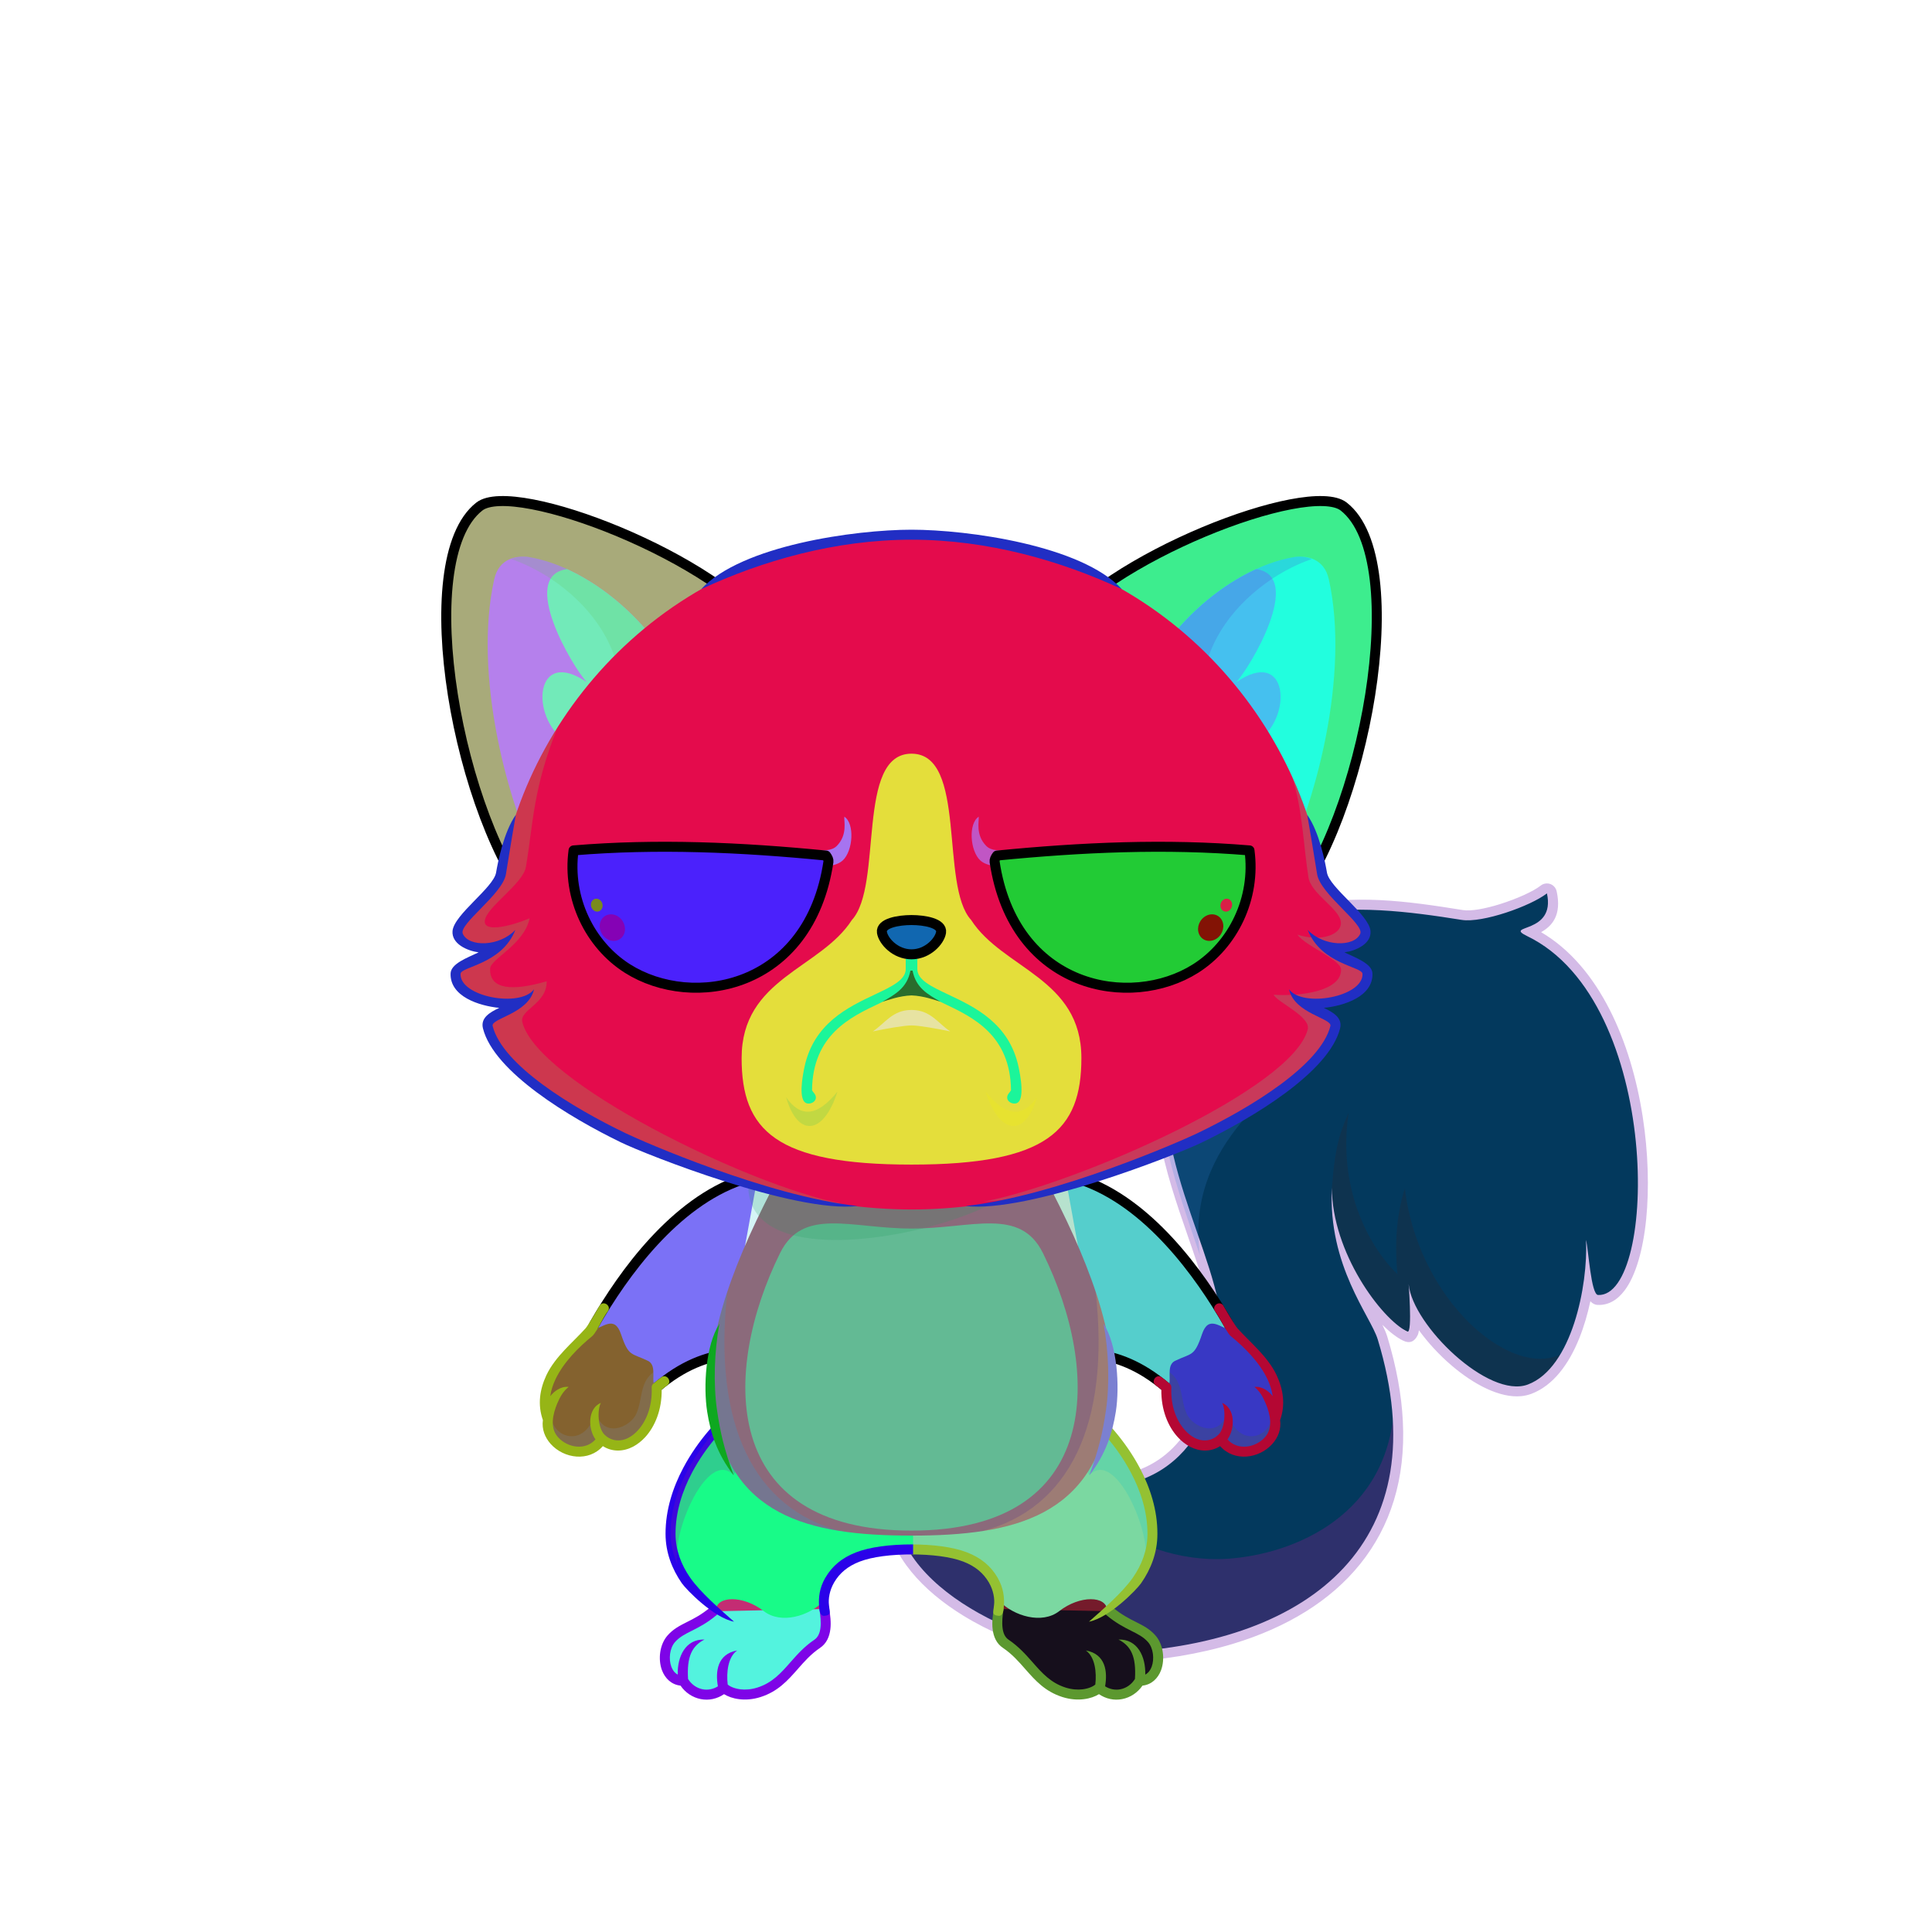 <?xml version="1.0" encoding="UTF-8"?><!DOCTYPE svg PUBLIC "-//W3C//DTD SVG 1.1//EN" "http://www.w3.org/Graphics/SVG/1.1/DTD/svg11.dtd"><!-- Creator: CorelDRAW 2018 (64-Bit) --><svg xmlns="http://www.w3.org/2000/svg" xmlns:xlink="http://www.w3.org/1999/xlink" xml:space="preserve" width="290mm" height="290mm" version="1.1" style="shape-rendering:geometricPrecision; text-rendering:geometricPrecision; image-rendering:optimizeQuality; fill-rule:evenodd; clip-rule:evenodd" viewBox="0 0 29000 29000">
 <defs>
  <style type="text/css">
   <![CDATA[
    .str0 {stroke:black;stroke-width:150;stroke-linecap:round;stroke-linejoin:round;stroke-miterlimit:22.926}
    .str1 {stroke:black;stroke-width:150;stroke-linecap:round;stroke-linejoin:round;stroke-miterlimit:22.926}
    .fil4 {fill:none}
    .fil15 {fill:none;fill-rule:nonzero}
    .fil2 {fill:black}
    .fil29 {fill:black}
    .fil38 {fill:white}
    .fil5 {fill:black;fill-rule:nonzero}
    .fil1 {fill:black;fill-opacity:0.2}
    .fil26 {fill:black;fill-opacity:0.2}
    .fil27 {fill:white;fill-opacity:0.2}
    .fil37 {fill:black;fill-opacity:0.502}
    .fil34 {fill:url(#id0)}
    .fil39 {fill:url(#id1)}
    .fil41 {fill:url(#id2)}
    .fil19 {fill:url(#id3)}
    .fil35 {fill:url(#id4)}
    .fil40 {fill:url(#id5)}
    .fil22 {fill:url(#id6)}
    .fil36 {fill:url(#id7)}
    .fil24 {fill:url(#id8)}
    .fil16 {fill:url(#id9)}
    .fil30 {fill:url(#id10)}
    .fil23 {fill:url(#id11)}
    .fil18 {fill:url(#id12)}
    .fil17 {fill:url(#id13)}
    .fil20 {fill:url(#id14)}
    .fil21 {fill:url(#id15)}
    .fil33 {fill:url(#id16)}
    .fil8 {fill:url(#id17)}
    .fil7 {fill:url(#id18)}
    .fil0 {fill:url(#id19)}
    .fil9 {fill:url(#id20)}
    .fil11 {fill:url(#id21)}
    .fil28 {fill:url(#id22)}
    .fil6 {fill:url(#id23)}
    .fil3 {fill:url(#id24)}
    .fil25 {fill:url(#id25)}
    .fil13 {fill:url(#id26)}
    .fil14 {fill:url(#id27)}
    .fil12 {fill:url(#id28)}
    .fil10 {fill:url(#id29)}
    .fil31 {fill:url(#id30);fill-rule:nonzero}
    .fil32 {fill:url(#id31);fill-rule:nonzero}
   ]]>
  </style>
  <linearGradient id="id0" gradientUnits="userSpaceOnUse" x1="10514.36" y1="14826.52" x2="10514.36" y2="12710.37">
   <stop offset="0" style="stop-opacity:1; stop-color:#6ACDF7"/>
   <stop offset="0.522" style="stop-opacity:1; stop-color:#2FA1DE"/>
   <stop offset="1" style="stop-opacity:1; stop-color:#1A3666"/>
  </linearGradient>
  <linearGradient id="id1" gradientUnits="userSpaceOnUse" xlink:href="#id0" x1="16850.16" y1="14826.52" x2="16850.16" y2="12710.37">
  </linearGradient>
  <linearGradient id="id2" gradientUnits="userSpaceOnUse" x1="16605.84" y1="12701.97" x2="16343.65" y2="14076.88">
   <stop offset="0" style="stop-opacity:1; stop-color:#0E1835"/>
   <stop offset="0.4" style="stop-opacity:1; stop-color:#353866"/>
   <stop offset="1" style="stop-opacity:1; stop-color:#2FA1DE"/>
  </linearGradient>
  <linearGradient id="id3" gradientUnits="userSpaceOnUse" x1="8097.43" y1="10741.57" x2="10275.3" y2="10048.54">
   <stop offset="0" style="stop-opacity:1; stop-color:#E4BBB9"/>
   <stop offset="1" style="stop-opacity:1; stop-color:#B88383"/>
  </linearGradient>
  <linearGradient id="id4" gradientUnits="userSpaceOnUse" x1="9307.54" y1="13567.41" x2="12350.81" y2="13567.41">
   <stop offset="0" style="stop-opacity:1; stop-color:#44AAD6"/>
   <stop offset="0.502" style="stop-opacity:1; stop-color:#ACEEFF"/>
   <stop offset="1" style="stop-opacity:1; stop-color:#44AAD6"/>
  </linearGradient>
  <linearGradient id="id5" gradientUnits="userSpaceOnUse" xlink:href="#id4" x1="18056.98" y1="13567.41" x2="15013.71" y2="13567.41">
  </linearGradient>
  <linearGradient id="id6" gradientUnits="userSpaceOnUse" x1="18240.34" y1="7514.75" x2="18076.95" y2="9867.26">
   <stop offset="0" style="stop-opacity:1; stop-color:#786051"/>
   <stop offset="1" style="stop-opacity:1; stop-color:#F2C7AC"/>
  </linearGradient>
  <linearGradient id="id7" gradientUnits="userSpaceOnUse" xlink:href="#id2" x1="10758.68" y1="12701.97" x2="11020.87" y2="14076.88">
  </linearGradient>
  <linearGradient id="id8" gradientUnits="userSpaceOnUse" xlink:href="#id3" x1="17092.69" y1="10034.92" x2="19308.52" y2="10755.19">
  </linearGradient>
  <linearGradient id="id9" gradientUnits="userSpaceOnUse" x1="9589.72" y1="7564.04" x2="8711.21" y2="13618.23">
   <stop offset="0" style="stop-opacity:1; stop-color:#786051"/>
   <stop offset="1" style="stop-opacity:1; stop-color:#382B23"/>
  </linearGradient>
  <linearGradient id="id10" gradientUnits="userSpaceOnUse" x1="13682.26" y1="15481.71" x2="13682.26" y2="15159.69">
   <stop offset="0" style="stop-opacity:1; stop-color:#FEE5C8"/>
   <stop offset="1" style="stop-opacity:1; stop-color:#D6C1A7"/>
  </linearGradient>
  <linearGradient id="id11" gradientUnits="userSpaceOnUse" x1="17076.21" y1="10125.56" x2="20102.03" y2="11446.75">
   <stop offset="0" style="stop-opacity:1; stop-color:#F5E2E2"/>
   <stop offset="1" style="stop-opacity:1; stop-color:#C49D9D"/>
  </linearGradient>
  <linearGradient id="id12" gradientUnits="userSpaceOnUse" xlink:href="#id11" x1="7262.49" y1="11446.75" x2="10288.31" y2="10125.56">
  </linearGradient>
  <linearGradient id="id13" gradientUnits="userSpaceOnUse" xlink:href="#id6" x1="9124.18" y1="7514.75" x2="9287.57" y2="9867.26">
  </linearGradient>
  <linearGradient id="id14" gradientUnits="userSpaceOnUse" xlink:href="#id9" x1="17774.8" y1="7564.04" x2="18653.31" y2="13618.23">
  </linearGradient>
  <linearGradient id="id15" gradientUnits="userSpaceOnUse" xlink:href="#id9" x1="17591.74" y1="7904.38" x2="18972.54" y2="13686.7">
  </linearGradient>
  <linearGradient id="id16" gradientUnits="userSpaceOnUse" x1="13348.22" y1="13810.22" x2="13348.22" y2="14324.65">
   <stop offset="0" style="stop-opacity:1; stop-color:#FFCCCC"/>
   <stop offset="1" style="stop-opacity:1; stop-color:#DB9092"/>
  </linearGradient>
  <linearGradient id="id17" gradientUnits="userSpaceOnUse" x1="11376.69" y1="21249.71" x2="12394.55" y2="24222.51">
   <stop offset="0" style="stop-opacity:1; stop-color:#966945"/>
   <stop offset="0.412" style="stop-opacity:1; stop-color:#E9C89F"/>
   <stop offset="0.702" style="stop-opacity:1; stop-color:#FEDEB8"/>
   <stop offset="1" style="stop-opacity:1; stop-color:#D8B590"/>
  </linearGradient>
  <linearGradient id="id18" gradientUnits="userSpaceOnUse" xlink:href="#id17" x1="14969.62" y1="21249.71" x2="15987.39" y2="24222.51">
  </linearGradient>
  <linearGradient id="id19" gradientUnits="userSpaceOnUse" x1="14169.48" y1="22012.89" x2="23859.89" y2="16161.23">
   <stop offset="0" style="stop-opacity:1; stop-color:#B38B65"/>
   <stop offset="0.329" style="stop-opacity:1; stop-color:#D9B691"/>
   <stop offset="0.631" style="stop-opacity:1; stop-color:#89715A"/>
   <stop offset="1" style="stop-opacity:1; stop-color:#382B23"/>
  </linearGradient>
  <linearGradient id="id20" gradientUnits="userSpaceOnUse" x1="15689.71" y1="17956.7" x2="17672.32" y2="20689.75">
   <stop offset="0" style="stop-opacity:1; stop-color:#966945"/>
   <stop offset="0.502" style="stop-opacity:1; stop-color:#D8B590"/>
   <stop offset="1" style="stop-opacity:1; stop-color:#FEDEB8"/>
  </linearGradient>
  <linearGradient id="id21" gradientUnits="userSpaceOnUse" xlink:href="#id20" x1="11748.25" y1="17999.37" x2="9617.31" y2="20647.08">
  </linearGradient>
  <linearGradient id="id22" gradientUnits="userSpaceOnUse" x1="13154" y1="11447" x2="14209" y2="17347">
   <stop offset="0" style="stop-opacity:1; stop-color:white"/>
   <stop offset="1" style="stop-opacity:1; stop-color:#FEDEB8"/>
  </linearGradient>
  <linearGradient id="id23" gradientUnits="userSpaceOnUse" x1="16406.38" y1="25411.18" x2="15957.27" y2="23779.73">
   <stop offset="0" style="stop-opacity:1; stop-color:#4F3D33"/>
   <stop offset="1" style="stop-opacity:1; stop-color:#AC8665"/>
  </linearGradient>
  <linearGradient id="id24" gradientUnits="userSpaceOnUse" xlink:href="#id23" x1="10956.67" y1="25411.18" x2="11406.73" y2="23779.73">
  </linearGradient>
  <linearGradient id="id25" gradientUnits="userSpaceOnUse" x1="13681.77" y1="18155" x2="13681.77" y2="8026.03">
   <stop offset="0" style="stop-opacity:1; stop-color:#966945"/>
   <stop offset="0.502" style="stop-opacity:1; stop-color:#E9C89F"/>
   <stop offset="1" style="stop-opacity:1; stop-color:#FEDEB8"/>
  </linearGradient>
  <linearGradient id="id26" gradientUnits="userSpaceOnUse" x1="13681.38" y1="17674" x2="13681.38" y2="23050">
   <stop offset="0" style="stop-opacity:1; stop-color:#966945"/>
   <stop offset="0.561" style="stop-opacity:1; stop-color:#E9C89F"/>
   <stop offset="1" style="stop-opacity:1; stop-color:#FEDEB8"/>
  </linearGradient>
  <linearGradient id="id27" gradientUnits="userSpaceOnUse" xlink:href="#id22" x1="13681.44" y1="22975" x2="13681.44" y2="18602.04">
  </linearGradient>
  <linearGradient id="id28" gradientUnits="userSpaceOnUse" xlink:href="#id23" x1="8856.92" y1="21567.89" x2="9296.12" y2="20024.12">
  </linearGradient>
  <linearGradient id="id29" gradientUnits="userSpaceOnUse" xlink:href="#id23" x1="18506.18" y1="21567.89" x2="18067.88" y2="20024.12">
  </linearGradient>
  <linearGradient id="id30" gradientUnits="userSpaceOnUse" x1="18285.74" y1="13459.48" x2="15155.86" y2="13459.48">
   <stop offset="0" style="stop-opacity:1; stop-color:black"/>
   <stop offset="1" style="stop-opacity:1; stop-color:#42342A"/>
  </linearGradient>
  <linearGradient id="id31" gradientUnits="userSpaceOnUse" xlink:href="#id30" x1="9078.78" y1="13459.48" x2="12208.66" y2="13459.48">
  </linearGradient>
 </defs>
 <g id="Tail">
  <g id="_2531493659168">
   <path class="fil0" d="M13398 22729c179,1325 2406,2167 3398,2117 2887,-147 4862,-1720 3942,-4742 -107,-352 4,-150 -450,-926 399,519 442,615 836,810 85,42 46,-456 74,-365 170,549 1151,1417 1741,1196 661,-248 842,-987 873,-1657 37,145 75,308 180,313 937,45 1052,-4440 -984,-5424 -368,-179 449,-11 296,-725 -244,189 -1043,509 -1356,459 -1554,-249 -3572,-448 -4316,1716 -560,1626 667,3343 667,4508 0,1416 -713,2490 -2255,2212 -452,-82 -729,-846 -1174,-730 -716,185 -1571,506 -1472,1238z" style="fill:#03395d"/>
   <path class="fil1" d="M20441 19446c327,428 317,361 683,542 85,42 46,-456 74,-365 170,549 1151,1417 1741,1196 305,-114 508,-333 641,-601 -672,647 -2268,-544 -2493,-2380 -134,426 -152,868 -111,1289 -458,-447 -896,-1324 -733,-2421 -190,408 -216,718 -251,1123 -35,413 122,786 213,1119 42,153 155,362 236,498z" style="fill:#3c1a19"/>
   <path class="fil1" d="M13441 22729c179,1325 2374,2125 3365,2074 2636,80 4443,-1438 4125,-3759 -60,1709 -1523,2290 -2509,2354 -1449,93 -2842,-1076 -2925,-2081 -716,185 -2155,680 -2056,1412z" style="fill:#dd0eab"/>
   <path class="fil2" d="M13441 22729c179,1325 2374,2125 3365,2074 2888,-146 4794,-1677 3874,-4699 -108,-352 -748,-1102 -688,-2275 2,968 738,1964 1132,2159 85,42 12,-803 21,-709 59,613 1199,1724 1789,1503 661,-248 905,-1495 873,-2170 36,144 75,820 180,826 894,45 972,-4403 -1064,-5387 -368,-179 433,-19 297,-641 -244,190 -967,448 -1280,398 -1554,-248 -3564,-471 -4308,1693 -560,1626 709,3343 709,4508 0,1416 -755,2543 -2297,2265 -452,-82 -708,-877 -1153,-762 -716,185 -1549,485 -1450,1217zm1016 1521c-602,-371 -1081,-879 -1165,-1501 -58,-435 154,-738 486,-959 302,-201 705,-327 1075,-423 331,-86 548,156 772,406 143,161 291,326 446,354 148,27 290,39 425,39 470,0 838,-161 1108,-431 276,-276 454,-667 535,-1120 35,-190 52,-394 52,-606 0,-413 -174,-915 -363,-1460 -330,-954 -704,-2032 -338,-3097 392,-1141 1122,-1653 1959,-1848 905,-183 1633,-84 2514,57 122,19 334,-22 550,-89 252,-79 498,-189 615,-280l0 0c17,-13 37,-23 60,-28 81,-18 161,34 178,115 80,362 -74,525 -234,613 881,516 1352,1656 1525,2766 85,546 98,1086 53,1540 -47,468 -159,852 -322,1069 -111,149 -248,228 -408,220 -43,-2 -78,-22 -108,-55 -41,190 -96,381 -167,557 -155,386 -390,709 -719,833 -49,18 -101,30 -154,35 -317,30 -708,-173 -1046,-463 -183,-156 -352,-340 -487,-526 -5,32 -11,57 -20,75 -48,97 -120,129 -221,79 -91,-45 -197,-126 -308,-236 31,63 56,121 73,175 138,455 215,878 234,1270 45,872 -190,1586 -640,2145 -446,555 -1101,952 -1902,1196 -513,156 -1086,250 -1702,281 -588,30 -1580,-225 -2356,-703z" style="fill:#d4bbe7"/>
   <path class="fil1" d="M18012 18845c-242,-1755 1388,-2561 1453,-2957 -521,89 -1512,-114 -2034,-25 -109,1043 215,1899 581,2982z" style="fill:#3581d9"/>
  </g>
 </g>
 <g id="Feet">
  <g id="_2531493639776">
   <g>
    <path class="fil3" d="M10257 25230c124,214 404,285 611,106 71,70 277,145 526,65 410,-131 508,-461 851,-710 221,-159 124,-477 114,-668 -364,340 -783,-165 -1076,-248 -374,-102 -737,158 -535,413 -198,95 -519,237 -672,411 -169,192 -121,631 181,631z" style="fill:#c42c73"/>
    <path class="fil1" d="M10257 25230c124,214 404,285 611,106 71,70 277,145 526,65 410,-131 518,-492 871,-726 157,-103 136,-387 103,-573 -17,-14 -36,-27 -55,-38 60,533 -1445,1528 -1434,860 -213,342 -595,186 -544,-150 -127,134 -271,-14 -143,-274 -182,62 -215,288 -209,441 17,153 106,289 274,289z" style="fill:#72f0c9"/>
    <path class="fil4" d="M10708 24186c-277,231 -480,239 -632,413 -169,192 -121,631 181,631 124,214 404,285 611,106 71,70 277,145 526,65 410,-131 520,-489 871,-726 156,-105 139,-331 110,-524" style="fill:#53f3de"/>
    <path class="fil5" d="M10660 24128c32,-26 79,-22 106,10 26,31 22,79 -10,105 -143,120 -266,182 -373,236 -99,50 -183,92 -251,169 -81,92 -97,256 -55,370 18,49 49,94 96,118 -7,-269 115,-534 402,-526 -186,95 -268,253 -247,592 49,79 127,137 220,155 79,15 160,-2 228,-45 -39,-218 -11,-484 289,-538 -139,98 -163,330 -142,511 31,29 98,60 189,72 75,9 163,4 259,-27 222,-71 353,-219 490,-375 104,-118 210,-239 363,-342 56,-38 82,-102 91,-176 11,-85 0,-183 -14,-274 -14,-98 131,-119 145,-22 16,102 31,212 18,314 -14,114 -58,216 -157,282 -136,92 -236,206 -333,317 -151,171 -296,335 -557,419 -119,38 -230,44 -323,32 -93,-11 -171,-41 -226,-75 -103,70 -226,98 -349,74 -124,-24 -233,-98 -304,-202 -136,-15 -232,-107 -279,-232 -61,-166 -34,-387 84,-521 86,-98 183,-147 296,-204 100,-50 214,-108 344,-217z" style="fill:#7e04e7"/>
   </g>
   <g>
    <path class="fil6" d="M17107 25230c-124,214 -404,285 -611,106 -71,70 -277,145 -526,65 -410,-131 -508,-461 -851,-710 -221,-159 -124,-477 -114,-668 364,340 783,-165 1076,-248 374,-102 737,158 534,413 199,95 520,237 673,411 169,192 121,631 -181,631z" style="fill:#751b2b"/>
    <path class="fil1" d="M17107 25230c-124,214 -404,285 -611,106 -71,70 -277,145 -526,65 -410,-131 -518,-492 -872,-726 -156,-103 -135,-387 -103,-573 18,-14 37,-27 56,-38 -60,533 1445,1528 1433,860 214,342 596,186 545,-150 127,134 271,-14 143,-274 182,62 215,288 209,441 -17,153 -106,289 -274,289z" style="fill:#253186"/>
    <path class="fil4" d="M16655 24186c278,231 480,239 633,413 169,192 121,631 -181,631 -124,214 -404,285 -611,106 -71,70 -277,145 -526,65 -410,-131 -520,-489 -872,-726 -156,-105 -138,-331 -109,-524" style="fill:#160f1c"/>
    <path class="fil5" d="M16703 24128c-31,-26 -78,-22 -105,10 -27,31 -22,79 9,105 144,120 266,182 373,236 100,50 184,92 252,169 81,92 97,256 55,370 -18,49 -49,94 -96,118 7,-269 -115,-534 -402,-526 186,95 268,253 247,592 -49,79 -127,137 -220,155 -79,15 -160,-2 -228,-45 38,-218 10,-484 -289,-538 139,98 163,330 142,511 -32,29 -98,60 -189,72 -75,9 -164,4 -260,-27 -221,-71 -352,-219 -489,-375 -104,-118 -211,-239 -363,-342 -57,-38 -82,-102 -91,-176 -11,-85 -1,-183 13,-274 15,-98 -130,-119 -144,-22 -16,102 -31,212 -18,314 14,114 57,216 157,282 136,92 236,206 333,317 151,171 295,335 557,419 119,38 230,44 323,32 93,-11 171,-41 226,-75 103,70 225,98 348,74 125,-24 233,-98 305,-202 136,-15 232,-107 279,-232 61,-166 34,-387 -84,-521 -86,-98 -183,-147 -296,-204 -100,-50 -214,-108 -345,-217z" style="fill:#5c982f"/>
   </g>
  </g>
 </g>
 <g id="Legs">
  <g id="_2530909459568">
   <g>
    <path class="fil7" d="M13658.02 23259c428,0 1400.96,183 1344.96,776 215,222 637,350 896,149 312,-243 712,-232 720,-12 370,-265 678,-701 680,-1146 2,-860 -666,-1598 -969,-1838 -621,860 -1493.96,1269 -2671.96,1328l0 743z" style="fill:#7bd8a1"/>
    <path class="fil1" d="M17192 23490c67,-148 106,-305 107,-464 2,-775 -541,-1451 -869,-1752l-157 727c26,48 52,95 79,143 387,-413 947,879 840,1346z" style="fill:#0bc5be"/>
    <path class="fil5" d="M14990 24254c62,5 73,-66 79,-154 8,-118 -4,-261 -94,-417 0,-1 -1,-3 -2,-4 -100,-171 -247,-296 -460,-378 -208,-80 -501.98,-119 -854.98,-119l0 150c335,0 611.98,36 800.98,108 180,69 302,173 385,314 0,2 1,3 2,4 67,116 86,244 75,332 -9,68 -10,89 -11,105 -4,48 44,56 80,59zm1296 -3006c175,140 477,451 691,859 144,272 248,587 247,919 -1,245 -87,464 -218,653 -154,223 -454,481 -660,663 306,-60 713,-477 783,-578 147,-211 244,-458 244,-738 2,-360 -110,-698 -263,-989 -227,-430 -547,-760 -734,-907l-46 58 -44 60 0 0z" style="fill:#94c132"/>
   </g>
   <g>
    <path class="fil8" d="M13706.25 23259c-428,0 -1401.25,183 -1345.25,776 -215,222 -637,350 -896,149 -312,-243 -712,-232 -720,-12 -370,-265 -679,-701 -680,-1146 -2,-860 666,-1598 969,-1838 621,860 1494.25,1269 2672.25,1328l0 743z" style="fill:#18fb88"/>
    <path class="fil5" d="M12374 24254c-62,5 -74,-66 -80,-154 -7,-118 4,-261 94,-417 1,-1 2,-3 3,-4 100,-171 247,-296 460,-378 208,-80 501.94,-119 854.94,-119l0 150c-335,0 -611.94,36 -800.94,108 -180,69 -303,173 -385,314 -1,2 -1,3 -2,4 -67,116 -86,244 -75,332 9,68 10,89 11,105 4,48 -44,56 -80,59zm-1296 -3006c-176,140 -477,451 -692,859 -143,272 -247,587 -246,919 1,245 87,464 218,653 154,223 454,481 660,663 -306,-60 -713,-477 -784,-578 -146,-211 -243,-458 -244,-738 -1,-360 110,-698 264,-989 226,-430 547,-760 734,-907l46 58 44 60 0 0z" style="fill:#2a02e9"/>
    <path class="fil1" d="M10172 23490c-67,-148 -106,-305 -107,-464 -2,-775 540,-1451 869,-1752l157 727c-26,48 -53,95 -79,143 -388,-413 -947,879 -840,1346z" style="fill:#8d1ba7"/>
   </g>
  </g>
 </g>
 <g id="Body">
  <animateTransform type="translate" values="0;0 200;0;0 200;0;0 200;0;0 200;0" dur="10" repeatCount="indefinite" additive="sum" attributeName="transform"/>
  <g id="_2531510174528">
   <path class="fil9" d="M16231 17709c1007,345 1819,1401 2257,2165 289,504 -636,1265 -911,1014 -627,-574 -1209,-620 -1689,-543 -742,120 -1353,-1920 -931,-2545 422,-21 934,-40 1274,-91z" style="fill:#b7e2ce"/>
   <path class="fil1" d="M17512 20830c-602,-518 -1160,-559 -1624,-485 -171,28 -335,-59 -481,-217 -325,-472 753,-1098 1039,-656 261,403 734,847 1111,1126 -2,93 16,193 -45,232l0 0 0 0z" style="fill:#f7832e"/>
   <path class="fil4 str0" d="M16477 20333c340,47 711,200 1100,555 275,251 1152,-509 864,-1013 -438,-763 -1203,-1821 -2210,-2166 -90,-31 -172,-59 -246,-84" style="fill:#55cecc"/>
   <path class="fil10" d="M17501 20836c-31,672 506,1059 828,766 253,397 884,103 809,-293 203,-535 -266,-1036 -634,-1325 -198,-64 -364,-248 -462,44 -114,341 -157,279 -402,398 -164,79 -11,352 -139,410z" style="fill:#3838c4"/>
   <path class="fil1" d="M17501 20836c-31,672 506,1059 828,766 341,429 911,24 753,-293 -65,297 -520,408 -657,-118 -113,412 -522,237 -614,26 -96,-216 -45,-462 -254,-619 -2,93 16,193 -45,232l0 0 0 1c-2,0 -3,1 -5,2l0 0 0 0 0 0 0 0 -1 1 0 0 0 0c-2,1 -3,2 -5,2z" style="fill:#486a1c"/>
   <path class="fil5" d="M17437 20673c-79,-58 -168,63 -89,121 29,21 57,43 84,65 -4,302 99,551 246,712 55,61 118,109 183,144 146,76 312,82 454,-8 209,238 583,191 784,-34 86,-97 135,-221 116,-357 83,-234 46,-463 -52,-673 -133,-282 -403,-498 -588,-704 -34,-37 -181,-286 -215,-345 -58,-79 -178,10 -120,89 36,48 75,120 112,186 6,12 81,153 124,188 201,164 431,392 551,649 38,81 65,165 77,251 -53,-69 -156,-152 -275,-139 81,67 126,143 171,252 66,158 113,363 -12,503 -142,159 -412,205 -563,33 116,-164 118,-464 -80,-548 55,102 48,374 -55,477 -86,86 -222,119 -360,47 -49,-26 -97,-63 -141,-112 -129,-140 -218,-365 -207,-639 2,-22 -6,-44 -23,-60 -37,-34 -82,-68 -122,-98z" style="fill:#b40733"/>
   <path class="fil11" d="M11133 17709c-1007,345 -1819,1401 -2257,2165 -289,504 636,1265 911,1014 627,-574 1209,-620 1689,-543 742,120 1352,-1920 931,-2545 -422,-21 -934,-40 -1274,-91z" style="fill:#d5f4f7"/>
   <path class="fil1" d="M9852 20830c602,-518 1160,-559 1624,-485 171,28 335,-59 481,-217 325,-472 -753,-1098 -1039,-656 -261,403 -734,847 -1111,1126 2,93 -16,193 45,232l0 0 0 0z" style="fill:#b678b2"/>
   <path class="fil4 str0" d="M10887 20333c-340,47 -711,200 -1100,555 -275,251 -1153,-509 -864,-1013 438,-763 1203,-1821 2210,-2166 90,-31 171,-59 246,-84" style="fill:#7b71f6"/>
   <path class="fil12" d="M9863 20836c31,672 -506,1059 -828,766 -253,397 -884,103 -809,-293 -203,-535 266,-1036 634,-1325 198,-64 364,-248 462,44 114,341 157,279 402,398 164,79 11,352 139,410z" style="fill:#84622f"/>
   <path class="fil1" d="M9863 20836c31,672 -506,1059 -828,766 -341,429 -911,24 -754,-293 66,297 521,408 658,-118 113,412 522,237 614,26 95,-216 45,-462 254,-619 2,93 -16,193 45,232l0 0 0 1c2,0 3,1 5,2l0 0 0 0 0 0 0 0 0 1 1 0 0 0c1,1 3,2 5,2z" style="fill:#7896ba"/>
   <path class="fil5" d="M9927 20673c79,-58 168,63 88,121 -28,21 -56,43 -83,65 4,302 -100,551 -246,712 -56,61 -118,109 -183,144 -146,76 -312,82 -454,-8 -209,238 -583,191 -784,-34 -86,-97 -135,-221 -116,-357 -83,-234 -46,-463 52,-673 133,-282 403,-498 588,-704 34,-37 180,-286 214,-345 59,-79 179,10 121,89 -36,48 -76,120 -112,186 -6,12 -81,153 -124,188 -201,164 -431,392 -551,649 -38,81 -66,165 -77,251 53,-69 156,-152 275,-139 -81,67 -126,143 -172,252 -65,158 -113,363 13,503 142,159 412,205 562,33 -115,-164 -117,-464 81,-548 -55,102 -48,374 55,477 86,86 222,119 359,47 50,-26 98,-63 142,-112 128,-140 218,-365 207,-639 -2,-22 6,-44 23,-60 37,-34 81,-68 122,-98z" style="fill:#96b516"/>
   <path class="fil13" d="M13682 23050c-1548,0 -2752,-290 -2993,-1956 -147,-1014 391,-2287 991,-3420 634,81 1289,124 2002,143 713,-19 1367,-62 2002,-143 600,1133 1137,2406 991,3420 -242,1666 -1445,1956 -2993,1956z" style="fill:#8b6a7b"/>
   <path class="fil1" d="M12621 22983c-1016,-156 -1749,-629 -1932,-1889 -75,-519 29,-1105 229,-1707 -223,2001 402,3257 1703,3596z" style="fill:#1fa7e9"/>
   <path class="fil5" d="M11012 22144c-250,-321 -348,-641 -397,-954 -59,-377 -24,-998 184,-1320 -78,421 -93,905 -36,1298 50,341 104,572 249,976z" style="fill:#0ea820"/>
   <path class="fil14" d="M13682 18441c-911,0 -1630,-328 -1974,370 -875,1774 -906,4164 1974,4164 2879,0 2849,-2390 1974,-4164 -344,-698 -1063,-370 -1974,-370z" style="fill:#63ba94"/>
   <path class="fil1" d="M14743 22983c1016,-156 1749,-629 1932,-1889 75,-519 -29,-1105 -229,-1707 223,2001 -402,3257 -1703,3596z" style="fill:#e8c363"/>
   <path class="fil5" d="M16352 22144c250,-321 347,-641 397,-954 59,-377 24,-998 -184,-1320 78,421 93,905 36,1298 -50,341 -104,572 -249,976z" style="fill:#7b80d1"/>
   <path class="fil1" d="M15240.62 17765.08c-201.32,588.92 -4213.69,1615.21 -4001.19,-93 818.59,45.62 3304.18,-49.24 4001.19,93z" style="fill:#259d62"/>
   <path class="fil15" d="M14569 17476c175,275 561,508 836,508 275,0 460,-233 582,-508m-3192 0c-175,275 -562,508 -836,508 -275,0 -461,-233 -582,-508" style="fill:#aa1bcf"/>
  </g>
 </g>
 <g id="Head">
  <animateTransform type="translate" values="0;0 200;0;0 200;0;0 200;0;0 200;0" dur="10" repeatCount="indefinite" additive="sum" attributeName="transform"/>
  <g id="_2531483870704">
   <g>
    <path class="fil16" d="M8045.69 13661.42c-1160.27,-1344.85 -1883.98,-5250.58 -850.66,-6057.95 523.39,-408.94 3606.53,772.6 4407.47,1954.51 -1072.32,1199.63 -2484.48,2903.82 -3556.81,4103.44z" style="fill:#71fa8d"/>
    <path class="fil17" d="M11333.6 9861.16c-800.95,-1181.91 -3748.31,-2313.49 -4271.68,-1904.56 -99.87,78.04 -183.62,185.54 -252.67,316.78 80.41,-296.72 206.64,-529.94 385.79,-669.91 523.38,-408.94 3606.51,772.6 4407.46,1954.51l-268.9 303.18z" style="fill:#e2e66f"/>
    <path class="fil1" d="M8045.69 13661.43c-1160.28,-1344.86 -1883.98,-5250.59 -850.65,-6057.96 -825.81,782.44 -84.05,4725.99 1182.62,5683.06 -113.61,129.33 -224.52,254.68 -331.97,374.9z" style="fill:#e84e19"/>
    <path class="fil4 str0" d="M8045.69 13661.42c-1160.27,-1344.85 -1883.98,-5250.58 -850.66,-6057.95 523.39,-408.94 3606.53,772.6 4407.47,1954.51 -1072.32,1199.63 -2484.48,2903.82 -3556.81,4103.44z" style="fill:#a8aa7a"/>
    <g>
     <path class="fil18" d="M10230.68 10416.44c-181.4,-810.59 -1256.12,-1887.09 -2307.42,-2057.62 -163.39,-18.3 -433.43,15.63 -504.97,336.94 -316.24,1420.34 181.72,3396.41 779.78,4521.71 377.94,-766.7 921.82,-1929.52 2032.61,-2801.03z" style="fill:#b580ec"/>
     <path class="fil19" d="M8511.31 8542.58c-733.26,101.47 92.09,1482.07 298.08,1698.56 -785.75,-541.17 -859.17,525.56 -317.33,888.69 -425.98,149.94 -573.44,891.51 208.89,1117.7 350.53,-610.84 826.49,-1279.34 1529.73,-1831.09 -147.36,-658.53 -884.36,-1492.62 -1719.37,-1873.86z" style="fill:#72eab9"/>
     <path class="fil1" d="M10230.68 10416.44c-181.4,-810.59 -1256.12,-1887.09 -2307.42,-2057.62 -74.7,-8.37 -163.16,-4.05 -247.93,32.99 1028.16,352.07 2405.29,1679.85 1137.83,3436.35 377.61,-244.71 923.25,-1023.93 1417.52,-1411.72z" style="fill:#65c75b"/>
    </g>
   </g>
   <g>
    <path class="fil20" d="M19318.83 13661.42c1160.27,-1344.85 1883.98,-5250.58 850.66,-6057.95 -523.39,-408.94 -3606.53,772.6 -4407.47,1954.51 1072.32,1199.63 2484.48,2903.82 3556.81,4103.44z" style="fill:#3ae809"/>
    <path class="fil21" d="M19318.83 13661.42c1160.27,-1344.85 1883.98,-5250.58 850.66,-6057.95 -523.39,-408.94 -3606.53,772.6 -4407.47,1954.51 1072.32,1199.63 2484.48,2903.82 3556.81,4103.44z" style="fill:#e26faa"/>
    <path class="fil22" d="M16030.92 9861.16c800.95,-1181.91 3748.31,-2313.49 4271.68,-1904.56 99.87,78.04 183.62,185.54 252.67,316.78 -80.41,-296.72 -206.64,-529.94 -385.79,-669.91 -523.38,-408.94 -3606.51,772.6 -4407.46,1954.51l268.9 303.18z" style="fill:#c3fe96"/>
    <path class="fil1" d="M19318.83 13661.43c1160.28,-1344.86 1883.98,-5250.59 850.65,-6057.96 825.81,782.44 84.05,4725.99 -1182.62,5683.06 113.61,129.33 224.52,254.68 331.97,374.9z" style="fill:#d2a7c1"/>
    <path class="fil4 str0" d="M19318.83 13661.42c1160.27,-1344.85 1883.98,-5250.58 850.66,-6057.95 -523.39,-408.94 -3606.53,772.6 -4407.47,1954.51 1072.32,1199.63 2484.48,2903.82 3556.81,4103.44z" style="fill:#3ded8e"/>
    <g>
     <path class="fil23" d="M17133.84 10416.44c181.4,-810.59 1256.12,-1887.09 2307.42,-2057.62 163.39,-18.3 433.43,15.63 504.97,336.94 316.24,1420.34 -181.72,3396.41 -779.78,4521.71 -377.94,-766.7 -921.82,-1929.52 -2032.61,-2801.03z" style="fill:#22fede"/>
     <path class="fil24" d="M18853.21 8542.58c733.26,101.47 -92.09,1482.07 -298.08,1698.56 785.75,-541.17 859.17,525.56 317.33,888.69 456.93,165.21 665.79,874.36 -208.89,1117.7 -350.53,-610.84 -826.49,-1279.34 -1529.73,-1831.09 147.36,-658.53 884.36,-1492.62 1719.37,-1873.86z" style="fill:#45c0ef"/>
     <path class="fil1" d="M17133.84 10416.44c181.4,-810.59 1256.12,-1887.09 2307.42,-2057.62 74.7,-8.37 163.16,-4.05 247.93,32.99 -1028.16,352.07 -2405.29,1679.85 -1137.83,3436.35 -377.61,-244.71 -923.25,-1023.93 -1417.52,-1411.72z" style="fill:#4b41cf"/>
    </g>
   </g>
   <path class="fil25" d="M13682.58 18155c1395.17,0 2830.27,-435.1 3956.11,-905.74 896.62,-374.82 2236.15,-1163.71 2403.68,-1830.64 47.87,-190.58 -389.8,-255.56 -431.63,-359.69 423.23,26.81 925.19,-125.86 915.59,-444.03 -4.46,-148.07 -510.2,-251.29 -636.32,-425.54 238.21,103.27 621.89,-22.63 607.24,-207.49 -16.44,-207.55 -609.36,-614.63 -652.9,-871.5 -432.66,-2552.67 -2705.01,-5084.33 -6162.09,-5084.34 -3457.08,0.01 -5729.43,2531.68 -6162.09,5084.34 -43.53,256.87 -636.46,663.95 -652.9,871.5 -14.65,184.86 369.03,310.76 607.24,207.49 -126.12,174.25 -631.86,277.47 -636.32,425.54 -9.6,318.17 492.36,470.84 915.59,444.03 -41.83,104.13 -479.5,169.11 -431.63,359.69 167.53,666.93 1507.06,1455.83 2403.68,1830.64 1125.83,470.64 2561.58,905.74 3956.75,905.74z" style="fill:#e40b4c"/>
   <path class="fil26" d="M8371.15 10914.02c-433.53,686.86 -722.9,1440.67 -850.98,2196.35 -43.54,256.87 -636.46,663.95 -652.9,871.5 -14.65,184.86 369.03,310.76 607.24,207.49 -126.12,174.25 -631.86,277.47 -636.32,425.54 -9.6,318.17 492.36,470.84 915.59,444.03 -41.83,104.13 -479.5,169.11 -431.63,359.69 167.53,666.93 1507.06,1455.82 2403.68,1830.64 792.55,331.31 1738.38,709.78 2715.63,802.43 66.48,5.47 132.33,10.85 197.15,16.13 -1416.07,-275.08 -4573.14,-1828.53 -4797.88,-2723.29 -47.86,-190.56 367.75,-268.8 365.48,-615.46 -507.01,148.08 -859.01,129.9 -849.44,-188.26 4.45,-148.04 511.08,-360.22 593.1,-757.16 -238.21,103.27 -688,226.5 -673.38,41.66 16.42,-207.52 574.1,-555.11 617.62,-811.96 112.35,-662.98 102.19,-1168.11 477.04,-2099.33z" style="fill:#74e959"/>
   <path class="fil27" d="M19394.64 11656.55c214.95,471.89 366.43,962.47 449.71,1453.82 43.53,256.87 636.46,663.95 652.9,871.5 14.65,184.86 -369.03,310.76 -607.24,207.49 126.12,174.25 631.86,277.47 636.32,425.54 9.6,318.17 -492.36,470.84 -915.59,444.03 41.83,104.13 479.5,169.11 431.63,359.69 -167.53,666.93 -1507.06,1455.82 -2403.68,1830.64 -792.55,331.31 -1700.01,680.04 -2677.26,772.69 -66.48,5.47 -132.33,10.85 -197.15,16.13 1416.07,-275.08 4640.61,-1692.96 4865.34,-2587.72 47.86,-190.55 -469.17,-414.31 -511,-518.44 423.23,26.81 1020.4,-62.37 1010.84,-380.53 -4.45,-148.03 -528.97,-347.31 -655.09,-521.56 358.02,112.87 667.08,-0.72 652.47,-185.55 -16.41,-207.51 -447.57,-421.89 -487.5,-679.32 -75.45,-486.37 -86.5,-1004.63 -244.7,-1508.41z" style="fill:#63f191"/>
   <path class="fil5" d="M13682.26 7951.03c-843.86,0 -2552.33,234.97 -3157.59,892.66 908.91,-424.83 2007.56,-742.66 3157.59,-742.66 1150.03,0 2248.68,317.83 3157.59,742.66 -605.26,-657.69 -2313.73,-892.66 -3157.59,-892.66zm5939.93 4280.66c89.68,516.48 110.03,664.94 148.33,890.98 51.23,302.31 711.79,747 647.24,893.2 -90.48,204.94 -554.4,193.5 -788.85,-58.3 200.75,517.42 817.82,550.78 822.71,659.38 15.54,345.19 -898.74,513.37 -1103,232.23 80.5,367.16 650.13,435.66 621.09,551.28 -146.81,584.54 -1186.53,1221.53 -2006.18,1614.41 -227.23,108.92 -2107.02,938.07 -3470.79,1087.94 938.37,109.1 3161.25,-766.2 3552.2,-955.78 760.01,-368.54 1905.44,-1054.86 2070.09,-1710.25 39.53,-157.39 -100.96,-240.82 -244.21,-308.23 303.22,-30.12 740.65,-169.74 730.22,-515.7 -4.47,-148.17 -246.98,-234.83 -420.82,-317.71 174.37,-23.24 406.78,-128.79 391.74,-319.13 -19.49,-246.77 -615.32,-650.93 -653.78,-877.94 -25.44,-150.21 -114.37,-610.58 -295.99,-866.38zm-11879.86 0c-89.68,516.48 -110.03,664.94 -148.33,890.98 -51.23,302.31 -711.79,747 -647.24,893.2 90.48,204.94 554.4,193.5 788.85,-58.3 -200.75,517.42 -817.82,550.78 -822.71,659.38 -15.54,345.19 898.74,513.37 1103,232.23 -80.5,367.16 -650.13,435.66 -621.09,551.28 146.81,584.54 1186.53,1221.53 2006.18,1614.41 227.23,108.92 2107.02,938.07 3470.79,1087.94 -938.37,109.1 -3161.25,-766.2 -3552.2,-955.78 -760.01,-368.54 -1905.44,-1054.86 -2070.09,-1710.25 -39.53,-157.39 100.96,-240.82 244.21,-308.23 -303.22,-30.12 -740.65,-169.74 -730.22,-515.7 4.47,-148.17 246.98,-234.83 420.82,-317.71 -174.37,-23.24 -406.78,-128.79 -391.74,-319.13 19.49,-246.77 615.32,-650.93 653.78,-877.94 25.44,-150.21 114.37,-610.58 295.99,-866.38z" style="fill:#212ec4"/>
   <path class="fil28" d="M13682 17481c2043,0 2550,-515.27 2550,-1598.83 0,-1200.85 -1180,-1336.07 -1655,-2072.91 -474,-516.26 -54.26,-2496.26 -895,-2496.26 -840.74,0 -421,1980 -895,2496.26 -474,736.84 -1655,872.06 -1655,2072.91 0,1083.56 508,1598.83 2550,1598.83z" style="fill:#e4de3b"/>
   <path class="fil2" d="M12217.61 16405.59c-9.93,-11.89 -20.66,-24.84 -28.84,-41.61 10.46,-829.7 574.62,-1096.48 1006.19,-1300.44 211.82,-100.11 395.37,-186.88 487.3,-317.4 91.93,130.52 275.48,217.29 487.3,317.4 431.57,203.96 995.73,470.74 1006.19,1300.44 -8.18,16.77 -18.91,29.72 -28.84,41.61 -75.13,87.75 10.16,169.5 96.03,158.21 153.52,-20.29 70.01,-436.92 45.75,-549.68 -140.6,-653.6 -651.42,-895.08 -1055.27,-1085.94 -256.51,-121.23 -463.93,-219.26 -463.93,-382.38l0 -255.17c0,-46.5 -41.71,-81.44 -87.23,-74.01 -45.52,-7.43 -87.23,27.51 -87.23,74.01l0 255.17c0,163.12 -207.42,261.15 -463.93,382.38 -403.85,190.86 -914.67,432.34 -1055.27,1085.94 -24.26,112.76 -107.77,529.39 45.75,549.68 85.87,11.29 171.16,-70.46 96.03,-158.21z" style="fill:#1bf59a"/>
   <path class="fil26" d="M11800.08 16470.59c205.2,294.03 452.81,309.73 769.94,-84.67 -203.77,647.46 -594.96,696.37 -769.94,84.67z" style="fill:#3fc263"/>
   <path class="fil26" d="M15564.44 16470.59c-205.2,294.03 -452.81,309.73 -769.94,-84.67 203.77,647.46 594.96,696.37 769.94,84.67z" style="fill:#f9f307"/>
   <path class="fil29" d="M13697.82 14569.4c48.94,257.33 227.32,355.87 419.74,466.74 -83.2,-24.02 -252.98,-88.44 -435.64,-94.69 -182.66,6.25 -352.44,70.67 -435.64,94.69 192.42,-110.87 370.8,-209.41 419.74,-466.74l15.9 0 15.9 0z" style="fill:#2a6d2d"/>
   <path class="fil30" d="M13682.26 15159.69c-288.24,0 -398.24,202.26 -581.16,322.02 206.61,-43.22 473.43,-89.81 581.16,-89.81 107.73,0 374.55,46.59 581.16,89.81 -182.92,-119.76 -292.92,-322.02 -581.16,-322.02z" style="fill:#e7e3a2"/>
   <path class="fil31" d="M18285.25 13613.72c-9.58,-122.23 -143.04,-122.19 -257.95,-110.5 -45.76,4.66 -2253.82,81.75 -2284.69,83.13 -176.52,7.89 -293.84,8.2 -366.48,-64.44 -166.14,-166.14 -106.27,-376.61 -113.93,-439.56 -157.16,100.88 -132.37,511.24 23.42,656.43 95.16,88.68 290.42,102.28 467.09,96.76 27.4,-0.85 2228.4,-70.85 2266.91,-71.73 123.88,-2.85 275.76,-20.83 265.63,-150.09z" style="fill:#18899f"/>
   <path class="fil32" d="M9079.27 13613.72c9.58,-122.23 143.04,-122.19 257.95,-110.5 45.76,4.66 2253.82,81.75 2284.69,83.13 176.52,7.89 293.84,8.2 366.48,-64.44 166.14,-166.14 106.27,-376.61 113.93,-439.56 157.16,100.88 132.37,511.24 -23.42,656.43 -95.16,88.68 -290.42,102.28 -467.09,96.76 -27.4,-0.85 -2228.4,-70.85 -2266.91,-71.73 -123.88,-2.85 -275.76,-20.83 -265.63,-150.09z" style="fill:#e33e90"/>
   <path class="fil33 str1" d="M13681.93 13810.22c-194.19,0 -464.61,46.45 -443.8,184.93 19.09,127.02 197.21,329.5 443.8,329.5 246.59,0 424.71,-202.48 443.8,-329.5 20.81,-138.48 -249.61,-184.93 -443.8,-184.93z" style="fill:#1167b0"/>
  </g>
 </g>
 <g id="Eyes">
  <animateTransform type="translate" values="0;0 200;0;0 200;0;0 200;0;0 200;0" dur="10" repeatCount="indefinite" additive="sum" attributeName="transform"/>
  <animate attributeName="opacity" values="0;1;1;1;1;1;1;1;1;1;1;1;1;1;1;1;1;1;1;1;1;1;1;1;1;1;1;1;1;1;1;1;1;1;1;1;1;1;1;1;1;1;1;1;1;1;1;1;1;1;1;1;1;1;1;1;1;1;1;1;1;1;1;1;1;1;1;1;1;1;1;1;1;1;1;1;1;1;1;1;1;1;1;1;0;0" dur="10" repeatCount="indefinite"/>
  <path class="fil5" d="M11930.49 12994.89c-68.76,-5.39 -120.13,-65.52 -114.74,-134.28 13.4,-170.93 269.06,-102.79 377.46,-97.93 176.52,7.91 293.84,8.2 366.48,-64.44 166.14,-166.14 106.27,-376.61 113.93,-439.56 157.16,100.88 132.37,511.24 -23.42,656.43 -146.89,136.89 -532.24,94.9 -719.71,79.78z" style="fill:#a674f0"/>
  <path class="fil5" d="M15434.03 12994.89c68.76,-5.39 120.13,-65.52 114.74,-134.28 -13.4,-170.93 -269.06,-102.79 -377.46,-97.93 -176.52,7.91 -293.84,8.2 -366.48,-64.44 -166.14,-166.14 -106.27,-376.61 -113.93,-439.56 -157.16,100.88 -132.37,511.24 23.42,656.43 146.89,136.89 532.24,94.9 719.71,79.78z" style="fill:#c056c4"/>
  <g id="_2531494640416">
   <path class="fil34" d="M9417.53 14537.52c980.6,621.43 2732.08,308.11 3017.68,-1603.24 3.7,-24.77 -9.18,-55.96 -35.83,-92.03 -1270.95,-124.87 -2536.69,-182.06 -3789.97,-77.29 -97.52,719.35 244.69,1415.49 808.12,1772.56z" style="fill:#f00bfa"/>
   <path class="fil35" d="M9331.38 12721.92c-107.16,598.73 162.82,1208.78 495.12,1442.06 557.32,391.24 1353.35,294.57 1749.61,19.56 351.66,-244.07 728.64,-838.61 774.7,-1346.03 -1011.05,-97.96 -2018.74,-152.31 -3019.43,-115.59z" style="fill:#a4c070"/>
   <path class="fil36" d="M9769.93 12711.5c-18.61,139.62 -13.06,285.58 20.22,431.98 144.09,633.92 753.23,1035.9 1360.56,897.85 555.1,-126.17 916.46,-659.8 864.51,-1234.68 -751.01,-65.22 -1499.95,-103.44 -2245.29,-95.15z" style="fill:#a9b6f1"/>
   <path class="fil37" d="M12001.46 14050.84c209.31,-284.84 364.59,-653.72 433.75,-1116.56 3.7,-24.77 -9.18,-55.96 -35.83,-92.03 -1266.32,-124.42 -2527.46,-181.62 -3776.26,-78.41 -50.4,284.51 -40.11,577.95 68.24,838.74 137.04,-588.75 766.61,-500.09 1271.49,-448.43 995.96,101.91 2140.18,0.62 2038.61,896.69z" style="fill:#08b290"/>
   <path class="fil38" d="M10270.05 13469c16.47,282.78 -178.87,541.88 -436.28,578.7 -257.42,36.82 -479.45,-162.58 -495.92,-445.37 -16.46,-282.78 178.87,-541.88 436.29,-578.7 257.41,-36.82 479.45,162.58 495.91,445.37z" style="fill:#bbaf46"/>
   <path class="fil4 str0" d="M9417.53 14537.52c980.6,621.43 2732.08,308.11 3017.68,-1603.24 3.7,-24.77 -9.18,-55.96 -35.83,-92.03 -1270.95,-124.87 -2536.69,-182.06 -3789.97,-77.29 -97.52,719.35 244.69,1415.49 808.12,1772.56z" style="fill:#4b21fc"/>
   <path class="fil38" d="M9291.65 13766.86c89.05,67.88 116.46,193.19 61.21,279.88 -55.24,86.68 -172.23,101.92 -261.28,34.04 -89.05,-67.89 -116.46,-193.2 -61.21,-279.88 55.25,-86.69 172.23,-101.93 261.28,-34.04z" style="fill:#8502b5"/>
   <path class="fil38" d="M9022.65 13526.56c32.72,41.98 30.15,102.9 -5.74,136.06 -35.89,33.16 -91.51,26.01 -124.23,-15.98 -32.72,-41.98 -30.14,-102.9 5.74,-136.06 35.89,-33.16 91.51,-26.01 124.23,15.98z" style="fill:#798b1e"/>
  </g>
  <g id="_2530907984912">
   <path class="fil39" d="M17946.99 14537.52c-980.6,621.43 -2732.08,308.11 -3017.68,-1603.24 -3.7,-24.77 9.18,-55.96 35.83,-92.03 1270.95,-124.87 2536.69,-182.06 3789.97,-77.29 97.52,719.35 -244.69,1415.49 -808.12,1772.56z" style="fill:#5230a2"/>
   <path class="fil40" d="M18033.14 12721.92c107.16,598.73 -162.82,1208.78 -495.12,1442.06 -557.32,391.24 -1353.35,294.57 -1749.61,19.56 -351.66,-244.07 -728.64,-838.61 -774.7,-1346.03 1011.05,-97.96 2018.74,-152.31 3019.43,-115.59z" style="fill:#0fa58c"/>
   <path class="fil41" d="M17594.59 12711.5c18.61,139.62 13.06,285.58 -20.22,431.98 -144.09,633.92 -753.23,1035.9 -1360.56,897.85 -555.1,-126.17 -916.46,-659.8 -864.51,-1234.68 751.01,-65.22 1499.95,-103.44 2245.29,-95.15z" style="fill:#e56688"/>
   <path class="fil37" d="M15363.06 14050.84c-209.31,-284.84 -364.59,-653.72 -433.75,-1116.56 -3.7,-24.77 9.18,-55.96 35.83,-92.03 1266.32,-124.42 2527.46,-181.62 3776.26,-78.41 50.4,284.51 40.11,577.95 -68.24,838.74 -137.04,-588.75 -766.61,-500.09 -1271.49,-448.43 -995.96,101.91 -2140.18,0.62 -2038.61,896.69z" style="fill:#385dce"/>
   <path class="fil38" d="M17094.47 13469c-16.47,282.78 178.87,541.88 436.28,578.7 257.42,36.82 479.45,-162.58 495.92,-445.37 16.46,-282.78 -178.87,-541.88 -436.29,-578.7 -257.41,-36.82 -479.45,162.58 -495.91,445.37z" style="fill:#f57975"/>
   <path class="fil4 str0" d="M17946.99 14537.52c-980.6,621.43 -2732.08,308.11 -3017.68,-1603.24 -3.7,-24.77 9.18,-55.96 35.83,-92.03 1270.95,-124.87 2536.69,-182.06 3789.97,-77.29 97.52,719.35 -244.69,1415.49 -808.12,1772.56z" style="fill:#22cb35"/>
   <path class="fil38" d="M18072.87 13766.86c-89.05,67.88 -116.46,193.19 -61.21,279.88 55.24,86.68 172.23,101.92 261.28,34.04 89.05,-67.89 116.46,-193.2 61.21,-279.88 -55.25,-86.69 -172.23,-101.93 -261.28,-34.04z" style="fill:#831305"/>
   <path class="fil38" d="M18341.87 13526.56c-32.72,41.98 -30.15,102.9 5.74,136.06 35.89,33.16 91.51,26.01 124.23,-15.98 32.72,-41.98 30.14,-102.9 -5.74,-136.06 -35.89,-33.16 -91.51,-26.01 -124.23,15.98z" style="fill:#da1f47"/>
  </g>
 </g>
</svg>